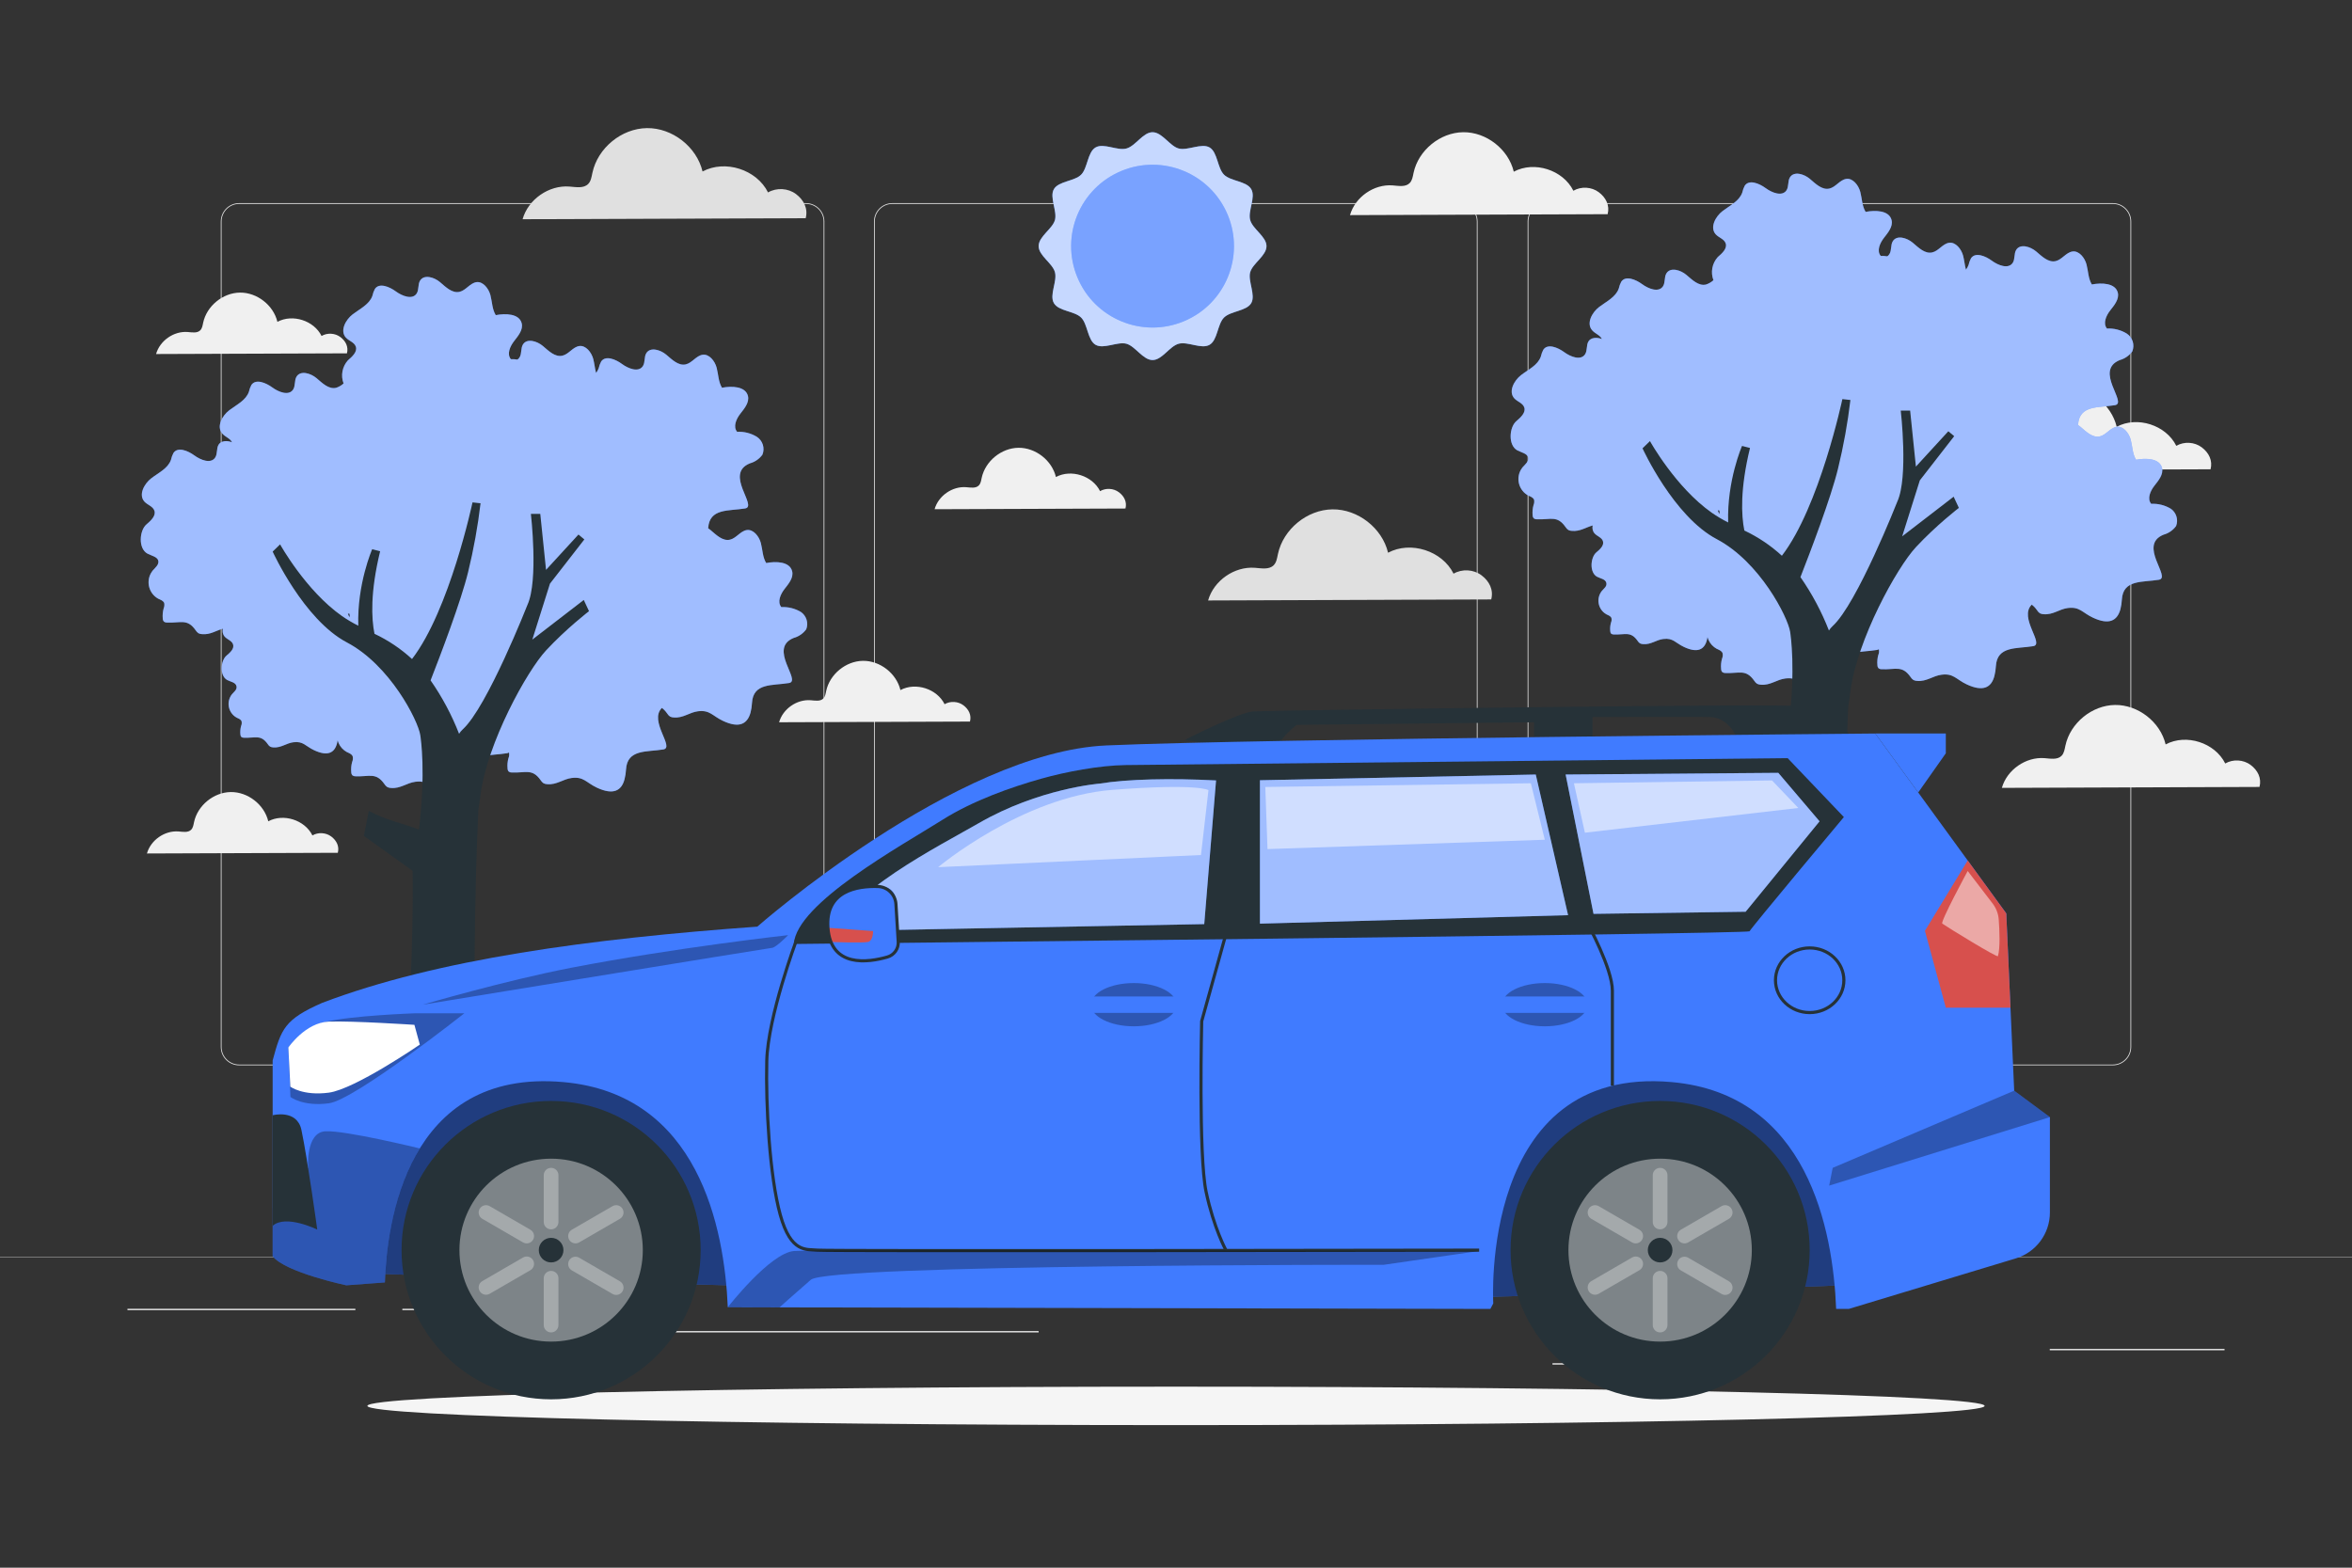 <?xml version="1.0" encoding="utf-8"?>
<!-- Generator: Adobe Illustrator 27.5.0, SVG Export Plug-In . SVG Version: 6.00 Build 0)  -->
<svg version="1.1" xmlns="http://www.w3.org/2000/svg" xmlns:xlink="http://www.w3.org/1999/xlink" x="0px" y="0px"
	 viewBox="0 0 750 500" style="enable-background:new 0 0 750 500;" xml:space="preserve">
<rect x="0" y="0" width="750" height="500" fill="#333333" stroke="none"/>
<g id="Background_complete">
	<g>
		<g>
			<g>
				<g>
					<g>
						<g>
							<path style="fill:#E0E0E0;" d="M673.734,339.783H492.988c-3.232,0-5.862-2.63-5.862-5.862V70.647
								c0-3.232,2.63-5.862,5.862-5.862h180.746c3.232,0,5.862,2.629,5.862,5.862v263.273
								C679.596,337.153,676.966,339.783,673.734,339.783z M492.988,65.035c-3.095,0-5.612,2.518-5.612,5.612v263.273
								c0,3.095,2.518,5.612,5.612,5.612h180.746c3.095,0,5.612-2.518,5.612-5.612V70.647c0-3.094-2.518-5.612-5.612-5.612H492.988z
								"/>
						</g>
					</g>
					<g>
						<g>
							<path style="fill:#E0E0E0;" d="M465.306,339.783H284.56c-3.232,0-5.862-2.63-5.862-5.862V70.647
								c0-3.232,2.629-5.862,5.862-5.862h180.747c3.232,0,5.862,2.629,5.862,5.862v263.273
								C471.168,337.153,468.538,339.783,465.306,339.783z M284.56,65.035c-3.094,0-5.612,2.518-5.612,5.612v263.273
								c0,3.095,2.518,5.612,5.612,5.612h180.747c3.095,0,5.612-2.518,5.612-5.612V70.647c0-3.094-2.518-5.612-5.612-5.612H284.56z"
								/>
						</g>
					</g>
				</g>
				<g>
					<g>
						<g>
							<path style="fill:#E0E0E0;" d="M257.012,339.783H76.266c-3.232,0-5.862-2.63-5.862-5.862V70.647
								c0-3.232,2.629-5.862,5.862-5.862h180.746c3.232,0,5.862,2.629,5.862,5.862v263.273
								C262.875,337.153,260.245,339.783,257.012,339.783z M76.266,65.035c-3.094,0-5.612,2.518-5.612,5.612v263.273
								c0,3.095,2.518,5.612,5.612,5.612h180.746c3.095,0,5.612-2.518,5.612-5.612V70.647c0-3.094-2.518-5.612-5.612-5.612H76.266z"
								/>
						</g>
					</g>
				</g>
			</g>
			<g>
				<g>
					<rect y="400.852" style="fill:#E0E0E0;" width="750" height="0.12"/>
				</g>
			</g>
		</g>
		<g>
			<rect x="653.626" y="430.228" style="fill:#EBEBEB;" width="55.729" height="0.421"/>
			<rect x="495.044" y="434.794" style="fill:#EBEBEB;" width="14.627" height="0.421"/>
			<rect x="40.645" y="417.431" style="fill:#EBEBEB;" width="72.674" height="0.421"/>
			<rect x="128.299" y="417.431" style="fill:#EBEBEB;" width="10.656" height="0.421"/>
			<rect x="173.586" y="424.535" style="fill:#EBEBEB;" width="157.613" height="0.421"/>
		</g>
	</g>
	<g>
		<g>
			<path style="fill:#E0E0E0;" d="M472.426,183.492c-2.519-1.903-6.195-2.119-8.92-0.523c-3.617-7.308-13.695-10.534-20.883-6.683
				c-1.875-7.875-9.634-13.928-17.729-13.831c-8.095,0.097-15.706,6.336-17.391,14.254c-0.268,1.258-0.445,2.637-1.345,3.556
				c-1.462,1.493-3.903,0.992-5.987,0.83c-6.556-0.511-13.152,4.091-14.935,10.42l90.28-0.329
				C476.307,188.129,474.946,185.396,472.426,183.492z"/>
		</g>
	</g>
	<g>
		<g>
			<path style="fill:#E0E0E0;" d="M253.83,61.897c-2.519-1.903-6.195-2.119-8.92-0.523c-3.617-7.308-13.695-10.534-20.883-6.683
				c-1.875-7.875-9.634-13.928-17.729-13.831c-8.095,0.097-15.706,6.336-17.391,14.254c-0.268,1.258-0.445,2.637-1.345,3.556
				c-1.462,1.493-3.903,0.992-5.987,0.83c-6.556-0.511-13.152,4.091-14.935,10.42l90.28-0.329
				C257.71,66.534,256.349,63.8,253.83,61.897z"/>
		</g>
	</g>
	<g>
		<g>
			<path style="fill:#F0F0F0;" d="M356.803,157.001c-1.699-1.283-4.177-1.429-6.014-0.353c-2.438-4.927-9.233-7.102-14.079-4.506
				c-1.264-5.309-6.495-9.39-11.953-9.325c-5.458,0.066-10.589,4.271-11.725,9.61c-0.181,0.848-0.3,1.778-0.907,2.398
				c-0.986,1.007-2.631,0.669-4.036,0.559c-4.42-0.345-8.867,2.758-10.069,7.025l60.864-0.222
				C359.419,160.127,358.501,158.284,356.803,157.001z"/>
		</g>
	</g>
	<g>
		<g>
			<path style="fill:#F0F0F0;" d="M108.552,107.505c-1.699-1.283-4.177-1.429-6.014-0.353c-2.438-4.927-9.233-7.102-14.079-4.506
				c-1.264-5.309-6.495-9.39-11.952-9.325c-5.457,0.066-10.589,4.271-11.725,9.61c-0.181,0.848-0.3,1.778-0.907,2.398
				c-0.986,1.007-2.631,0.669-4.036,0.559c-4.42-0.345-8.867,2.758-10.069,7.025l60.865-0.221
				C111.168,110.631,110.251,108.788,108.552,107.505z"/>
		</g>
	</g>
	<g>
		<g>
			<path style="fill:#F0F0F0;" d="M105.639,266.802c-1.699-1.283-4.177-1.429-6.014-0.353c-2.438-4.927-9.233-7.102-14.079-4.506
				c-1.264-5.309-6.495-9.39-11.952-9.325c-5.457,0.066-10.589,4.271-11.725,9.61c-0.181,0.848-0.3,1.778-0.907,2.398
				c-0.986,1.007-2.631,0.669-4.036,0.559c-4.42-0.345-8.867,2.758-10.069,7.025l60.864-0.221
				C108.255,269.928,107.337,268.086,105.639,266.802z"/>
		</g>
	</g>
	<g>
		<g>
			<path style="fill:#F0F0F0;" d="M307.221,224.951c-1.699-1.283-4.177-1.429-6.014-0.353c-2.438-4.927-9.233-7.102-14.079-4.506
				c-1.264-5.309-6.495-9.39-11.953-9.325c-5.457,0.066-10.589,4.271-11.725,9.61c-0.181,0.848-0.3,1.778-0.907,2.398
				c-0.986,1.007-2.632,0.669-4.036,0.559c-4.42-0.345-8.867,2.758-10.069,7.025l60.864-0.222
				C309.837,228.077,308.92,226.235,307.221,224.951z"/>
		</g>
	</g>
	<g>
		<g>
			<path style="fill:#F0F0F0;" d="M509.83,61.311c-2.293-1.732-5.638-1.928-8.117-0.476c-3.291-6.65-12.462-9.585-19.003-6.081
				c-1.706-7.166-8.767-12.674-16.133-12.586c-7.366,0.089-14.293,5.765-15.826,12.971c-0.244,1.145-0.405,2.4-1.224,3.236
				c-1.33,1.359-3.552,0.903-5.448,0.755c-5.966-0.465-11.968,3.723-13.591,9.482l82.153-0.299
				C513.36,65.531,512.122,63.043,509.83,61.311z"/>
		</g>
	</g>
	<g>
		<g>
			<path style="fill:#F0F0F0;" d="M702.089,142.674c-2.293-1.732-5.638-1.928-8.117-0.476c-3.291-6.65-12.462-9.586-19.003-6.081
				c-1.706-7.166-8.767-12.675-16.133-12.586c-7.366,0.089-14.293,5.765-15.826,12.971c-0.244,1.145-0.405,2.4-1.224,3.236
				c-1.33,1.359-3.552,0.903-5.448,0.755c-5.966-0.465-11.968,3.723-13.591,9.482l82.153-0.299
				C705.62,146.894,704.381,144.406,702.089,142.674z"/>
		</g>
	</g>
	<g>
		<g>
			<path style="fill:#F0F0F0;" d="M717.694,243.984c-2.293-1.732-5.638-1.928-8.117-0.476c-3.291-6.65-12.462-9.585-19.003-6.081
				c-1.706-7.166-8.767-12.674-16.133-12.586c-7.366,0.089-14.292,5.765-15.826,12.971c-0.244,1.145-0.405,2.4-1.224,3.236
				c-1.33,1.359-3.552,0.903-5.448,0.755c-5.966-0.465-11.968,3.723-13.591,9.482l82.153-0.299
				C721.225,248.204,719.986,245.717,717.694,243.984z"/>
		</g>
	</g>
</g>
<g id="Background_simple" style="display:none;">
	<g style="display:inline;">
		<path style="fill:#407BFF;" d="M432.317,399.311c17.447-3.543,34.271-11.086,49.192-22.919
			c17.586-13.946,35.555-35.671,30.248-64.088c-9.798-52.461-56.802-53.417-47.417-88.691c10.63-39.956,3.501-86.824-44.2-99.857
			c-90.601-24.755-200.124,120.09-169.363,199.682C269.927,372.989,339.678,418.124,432.317,399.311z"/>
		<path style="opacity:0.9;fill:#FFFFFF;" d="M432.317,399.311c17.447-3.543,34.271-11.086,49.192-22.919
			c17.586-13.946,35.555-35.671,30.248-64.088c-9.798-52.461-56.802-53.417-47.417-88.691c10.63-39.956,3.501-86.824-44.2-99.857
			c-90.601-24.755-200.124,120.09-169.363,199.682C269.927,372.989,339.678,418.124,432.317,399.311z"/>
	</g>
</g>
<g id="Shadow">
	<g>
		<g>
			<path style="fill:#F5F5F5;" d="M632.855,448.394c0,3.387-115.445,6.132-257.855,6.132s-257.855-2.745-257.855-6.132
				c0-3.387,115.445-6.132,257.855-6.132S632.855,445.007,632.855,448.394z"/>
		</g>
	</g>
</g>
<g id="Trees">
	<g id="freepik--tree-1--inject-2_00000126292921710606847490000012011860747401263024_">
		<path style="fill:#407BFF;" d="M255.42,195.199c-1.889-1.14-4.077-1.689-6.281-1.574c-1.353-1.643-0.262-4.114,1.049-5.784
			c1.311-1.67,2.913-3.575,2.416-5.646c-0.773-3.106-5.135-3.23-8.283-2.623c-1.16-1.877-1.132-4.21-1.698-6.378
			c-0.566-2.167-2.416-4.445-4.473-4.141c-2.057,0.304-3.327,2.581-5.356,3.065c-2.361,0.552-4.404-1.532-6.254-3.092
			c-0.227-0.195-0.467-0.375-0.718-0.538c0.387-6.474,6.543-5.439,11.789-6.322c4.1-0.676-6.764-11.044,1.519-14.385
			c1.605-0.441,3.012-1.414,3.99-2.761c0.858-2.096,0.098-4.506-1.809-5.729c-1.885-1.138-4.068-1.686-6.267-1.574
			c-1.353-1.643-0.262-4.114,1.049-5.784c1.311-1.67,2.899-3.575,2.416-5.646c-0.787-3.106-5.135-3.23-8.283-2.623
			c-1.16-1.877-1.132-4.21-1.698-6.378c-0.566-2.167-2.402-4.445-4.473-4.141c-2.071,0.304-3.327,2.581-5.356,3.065
			c-2.361,0.552-4.404-1.532-6.253-3.092c-1.85-1.56-5.08-2.54-6.35-0.483c-0.759,1.215-0.304,2.927-1.104,4.141
			c-1.367,2.071-4.638,0.801-6.654-0.69c-2.016-1.491-5.273-2.844-6.654-0.773c-0.36,0.678-0.624,1.403-0.787,2.153
			c-0.196,0.534-0.471,1.037-0.814,1.491c-0.4-1.436-0.525-2.996-0.897-4.445c-0.566-2.153-2.402-4.445-4.473-4.141
			c-2.071,0.304-3.327,2.595-5.356,3.065c-2.361,0.566-4.404-1.532-6.253-3.092c-1.85-1.56-5.08-2.54-6.35-0.469
			c-0.759,1.215-0.304,2.927-1.104,4.141c-0.166,0.274-0.393,0.505-0.663,0.676c-0.704-0.138-1.394-0.138-2.084-0.138
			c-1.353-1.629-0.262-4.086,1.049-5.77c1.312-1.684,2.913-3.589,2.416-5.646c-0.773-3.12-5.135-3.23-8.283-2.623
			c-1.16-1.891-1.132-4.224-1.698-6.378c-0.566-2.154-2.402-4.459-4.473-4.141c-2.071,0.318-3.327,2.595-5.356,3.078
			c-2.361,0.552-4.404-1.518-6.254-3.092c-1.85-1.574-5.08-2.54-6.35-0.483c-0.759,1.201-0.304,2.927-1.104,4.141
			c-1.367,2.057-4.611,0.787-6.64-0.704c-2.029-1.491-5.287-2.844-6.668-0.773c-0.362,0.682-0.627,1.412-0.787,2.167
			c-0.953,2.761-3.948,4.141-6.267,5.908s-4.155,5.287-2.195,7.441c0.966,1.077,2.678,1.477,3.161,2.858
			c0.594,1.629-1.132,3.216-2.512,4.39c-1.809,2.008-2.342,4.86-1.38,7.385c-0.688,0.626-1.502,1.097-2.388,1.38
			c-2.361,0.552-4.404-1.532-6.254-3.092c-1.85-1.56-5.08-2.54-6.35-0.483c-0.759,1.201-0.304,2.927-1.104,4.141
			c-1.367,2.071-4.611,0.801-6.64-0.69c-2.029-1.491-5.287-2.844-6.668-0.773c-0.36,0.678-0.624,1.403-0.787,2.153
			c-0.953,2.761-3.948,4.141-6.267,5.908c-2.319,1.767-4.155,5.287-2.195,7.454c0.925,1.077,2.526,1.518,3.078,2.761
			c-1.629-0.649-3.506-0.483-4.266,0.732c-0.759,1.215-0.304,2.927-1.104,4.141c-1.367,2.071-4.611,0.801-6.64-0.69
			c-2.029-1.491-5.287-2.844-6.667-0.773c-0.362,0.682-0.627,1.412-0.787,2.167c-0.953,2.761-3.948,4.114-6.267,5.895
			c-2.319,1.781-4.155,5.301-2.195,7.454c0.966,1.063,2.678,1.477,3.161,2.858c0.608,1.629-1.118,3.216-2.499,4.39
			c-2.292,1.933-2.706,7.744,0.318,9.346c1.27,0.663,3.161,1.008,3.438,2.264c0.276,1.256-0.994,2.223-1.836,3.189
			c-0.195,0.25-0.37,0.516-0.523,0.794c-1.596,2.899-0.54,6.542,2.359,8.138c0.731,0.331,1.615,0.621,1.891,1.38
			c0.104,0.567,0.042,1.152-0.179,1.684c-0.29,1.055-0.388,2.154-0.29,3.244c0,0.375,0.143,0.736,0.4,1.008
			c0.277,0.198,0.613,0.296,0.952,0.276c4.362,0.193,6.461-1.353,9.125,2.443c0.233,0.382,0.543,0.712,0.911,0.966
			c0.373,0.186,0.784,0.285,1.201,0.29c2.572,0.213,4.363-1.125,6.564-1.737c-0.184,0.918-0.04,1.825,0.622,2.557
			c0.804,0.891,2.22,1.256,2.63,2.381c0.497,1.461-0.95,2.688-2.089,3.652c-1.899,1.622-2.25,6.471,0.263,7.786
			c1.066,0.555,2.615,0.73,2.922,1.899c0.307,1.169-0.818,1.855-1.461,2.659c-1.691,2.18-1.294,5.319,0.886,7.01
			c0.204,0.158,0.421,0.301,0.647,0.426c0.599,0.292,1.344,0.526,1.563,1.169c0.108,0.49,0.057,1.002-0.146,1.461
			c-0.244,0.874-0.323,1.785-0.234,2.688c-0.006,0.313,0.109,0.617,0.321,0.847c0.234,0.166,0.517,0.249,0.804,0.234
			c3.623,0.161,5.376-1.125,7.596,2.031c0.194,0.318,0.453,0.592,0.76,0.803c0.313,0.156,0.658,0.241,1.008,0.248
			c2.498,0.205,4.12-1.344,6.413-1.636c3.155-0.409,3.827,1.227,6.617,2.542c4.382,2.06,6.53,0.789,7.304-2.206
			c0.079-0.31,0.135-0.625,0.192-0.939c0.332,1.224,1.043,2.356,2.123,3.194c0.247,0.192,0.509,0.364,0.783,0.516
			c0.725,0.354,1.627,0.636,1.892,1.414c0.131,0.593,0.069,1.212-0.177,1.768c-0.296,1.057-0.391,2.161-0.283,3.253
			c-0.008,0.379,0.131,0.747,0.389,1.025c0.283,0.201,0.626,0.301,0.972,0.283c4.385,0.194,6.506-1.361,9.194,2.458
			c0.235,0.385,0.548,0.716,0.919,0.972c0.379,0.189,0.796,0.291,1.22,0.301c3.023,0.248,4.986-1.627,7.761-1.98
			c3.819-0.495,4.632,1.485,8.009,3.076c5.304,2.493,7.903,0.955,8.84-2.67c0.263-1.025,0.423-2.073,0.477-3.129
			c0.389-6.524,6.612-5.498,11.898-6.382c0.253-0.042,0.449-0.122,0.597-0.234c0.007,0.019,0.019,0.034,0.025,0.053
			c0.131,0.593,0.069,1.213-0.177,1.768c-0.296,1.057-0.392,2.16-0.283,3.253c-0.008,0.379,0.132,0.747,0.389,1.025
			c0.283,0.201,0.626,0.301,0.972,0.283c4.385,0.194,6.506-1.361,9.193,2.457c0.235,0.385,0.548,0.716,0.919,0.972
			c0.38,0.189,0.796,0.291,1.22,0.3c3.023,0.247,4.986-1.626,7.762-1.98c3.819-0.495,4.632,1.485,8.009,3.076
			c5.304,2.493,7.903,0.955,8.84-2.67c0.263-1.025,0.423-2.073,0.477-3.129c0.389-6.524,6.612-5.498,11.899-6.382
			c3.71-0.618-4.697-9.066-0.471-13.241c0.56,0.393,1.117,0.958,1.702,1.791c0.233,0.382,0.543,0.712,0.911,0.966
			c0.373,0.186,0.784,0.285,1.201,0.29c2.995,0.249,4.928-1.615,7.689-1.974c3.824-0.483,4.611,1.477,7.965,3.051
			c5.26,2.485,7.813,0.953,8.807-2.637c0.261-1.017,0.419-2.057,0.469-3.106c0.386-6.474,6.557-5.439,11.803-6.322
			c4.1-0.676-6.778-11.044,1.505-14.384c1.605-0.441,3.012-1.414,3.989-2.761C257.868,198.702,257.174,196.434,255.42,195.199z
			 M111.452,195.737c0.107,0.396,0.09,0.782-0.011,1.156c-0.216-0.384-0.382-0.787-0.511-1.205
			C111.104,195.704,111.276,195.731,111.452,195.737z"/>
		<path style="opacity:0.5;fill:#FFFFFF;" d="M255.42,195.199c-1.889-1.14-4.077-1.689-6.281-1.574
			c-1.353-1.643-0.262-4.114,1.049-5.784c1.311-1.67,2.913-3.575,2.416-5.646c-0.773-3.106-5.135-3.23-8.283-2.623
			c-1.16-1.877-1.132-4.21-1.698-6.378c-0.566-2.167-2.416-4.445-4.473-4.141c-2.057,0.304-3.327,2.581-5.356,3.065
			c-2.361,0.552-4.404-1.532-6.254-3.092c-0.227-0.195-0.467-0.375-0.718-0.538c0.387-6.474,6.543-5.439,11.789-6.322
			c4.1-0.676-6.764-11.044,1.519-14.385c1.605-0.441,3.012-1.414,3.99-2.761c0.858-2.096,0.098-4.506-1.809-5.729
			c-1.885-1.138-4.068-1.686-6.267-1.574c-1.353-1.643-0.262-4.114,1.049-5.784c1.311-1.67,2.899-3.575,2.416-5.646
			c-0.787-3.106-5.135-3.23-8.283-2.623c-1.16-1.877-1.132-4.21-1.698-6.378c-0.566-2.167-2.402-4.445-4.473-4.141
			c-2.071,0.304-3.327,2.581-5.356,3.065c-2.361,0.552-4.404-1.532-6.253-3.092c-1.85-1.56-5.08-2.54-6.35-0.483
			c-0.759,1.215-0.304,2.927-1.104,4.141c-1.367,2.071-4.638,0.801-6.654-0.69c-2.016-1.491-5.273-2.844-6.654-0.773
			c-0.36,0.678-0.624,1.403-0.787,2.153c-0.196,0.534-0.471,1.037-0.814,1.491c-0.4-1.436-0.525-2.996-0.897-4.445
			c-0.566-2.153-2.402-4.445-4.473-4.141c-2.071,0.304-3.327,2.595-5.356,3.065c-2.361,0.566-4.404-1.532-6.253-3.092
			c-1.85-1.56-5.08-2.54-6.35-0.469c-0.759,1.215-0.304,2.927-1.104,4.141c-0.166,0.274-0.393,0.505-0.663,0.676
			c-0.704-0.138-1.394-0.138-2.084-0.138c-1.353-1.629-0.262-4.086,1.049-5.77c1.312-1.684,2.913-3.589,2.416-5.646
			c-0.773-3.12-5.135-3.23-8.283-2.623c-1.16-1.891-1.132-4.224-1.698-6.378c-0.566-2.154-2.402-4.459-4.473-4.141
			c-2.071,0.318-3.327,2.595-5.356,3.078c-2.361,0.552-4.404-1.518-6.254-3.092c-1.85-1.574-5.08-2.54-6.35-0.483
			c-0.759,1.201-0.304,2.927-1.104,4.141c-1.367,2.057-4.611,0.787-6.64-0.704c-2.029-1.491-5.287-2.844-6.668-0.773
			c-0.362,0.682-0.627,1.412-0.787,2.167c-0.953,2.761-3.948,4.141-6.267,5.908s-4.155,5.287-2.195,7.441
			c0.966,1.077,2.678,1.477,3.161,2.858c0.594,1.629-1.132,3.216-2.512,4.39c-1.809,2.008-2.342,4.86-1.38,7.385
			c-0.688,0.626-1.502,1.097-2.388,1.38c-2.361,0.552-4.404-1.532-6.254-3.092c-1.85-1.56-5.08-2.54-6.35-0.483
			c-0.759,1.201-0.304,2.927-1.104,4.141c-1.367,2.071-4.611,0.801-6.64-0.69c-2.029-1.491-5.287-2.844-6.668-0.773
			c-0.36,0.678-0.624,1.403-0.787,2.153c-0.953,2.761-3.948,4.141-6.267,5.908c-2.319,1.767-4.155,5.287-2.195,7.454
			c0.925,1.077,2.526,1.518,3.078,2.761c-1.629-0.649-3.506-0.483-4.266,0.732c-0.759,1.215-0.304,2.927-1.104,4.141
			c-1.367,2.071-4.611,0.801-6.64-0.69c-2.029-1.491-5.287-2.844-6.667-0.773c-0.362,0.682-0.627,1.412-0.787,2.167
			c-0.953,2.761-3.948,4.114-6.267,5.895c-2.319,1.781-4.155,5.301-2.195,7.454c0.966,1.063,2.678,1.477,3.161,2.858
			c0.608,1.629-1.118,3.216-2.499,4.39c-2.292,1.933-2.706,7.744,0.318,9.346c1.27,0.663,3.161,1.008,3.438,2.264
			c0.276,1.256-0.994,2.223-1.836,3.189c-0.195,0.25-0.37,0.516-0.523,0.794c-1.596,2.899-0.54,6.542,2.359,8.138
			c0.731,0.331,1.615,0.621,1.891,1.38c0.104,0.567,0.042,1.152-0.179,1.684c-0.29,1.055-0.388,2.154-0.29,3.244
			c0,0.375,0.143,0.736,0.4,1.008c0.277,0.198,0.613,0.296,0.952,0.276c4.362,0.193,6.461-1.353,9.125,2.443
			c0.233,0.382,0.543,0.712,0.911,0.966c0.373,0.186,0.784,0.285,1.201,0.29c2.572,0.213,4.363-1.125,6.564-1.737
			c-0.184,0.918-0.04,1.825,0.622,2.557c0.804,0.891,2.22,1.256,2.63,2.381c0.497,1.461-0.95,2.688-2.089,3.652
			c-1.899,1.622-2.25,6.471,0.263,7.786c1.066,0.555,2.615,0.73,2.922,1.899c0.307,1.169-0.818,1.855-1.461,2.659
			c-1.691,2.18-1.294,5.319,0.886,7.01c0.204,0.158,0.421,0.301,0.647,0.426c0.599,0.292,1.344,0.526,1.563,1.169
			c0.108,0.49,0.057,1.002-0.146,1.461c-0.244,0.874-0.323,1.785-0.234,2.688c-0.006,0.313,0.109,0.617,0.321,0.847
			c0.234,0.166,0.517,0.249,0.804,0.234c3.623,0.161,5.376-1.125,7.596,2.031c0.194,0.318,0.453,0.592,0.76,0.803
			c0.313,0.156,0.658,0.241,1.008,0.248c2.498,0.205,4.12-1.344,6.413-1.636c3.155-0.409,3.827,1.227,6.617,2.542
			c4.382,2.06,6.53,0.789,7.304-2.206c0.079-0.31,0.135-0.625,0.192-0.939c0.332,1.224,1.043,2.356,2.123,3.194
			c0.247,0.192,0.509,0.364,0.783,0.516c0.725,0.354,1.627,0.636,1.892,1.414c0.131,0.593,0.069,1.212-0.177,1.768
			c-0.296,1.057-0.391,2.161-0.283,3.253c-0.008,0.379,0.131,0.747,0.389,1.025c0.283,0.201,0.626,0.301,0.972,0.283
			c4.385,0.194,6.506-1.361,9.194,2.458c0.235,0.385,0.548,0.716,0.919,0.972c0.379,0.189,0.796,0.291,1.22,0.301
			c3.023,0.248,4.986-1.627,7.761-1.98c3.819-0.495,4.632,1.485,8.009,3.076c5.304,2.493,7.903,0.955,8.84-2.67
			c0.263-1.025,0.423-2.073,0.477-3.129c0.389-6.524,6.612-5.498,11.898-6.382c0.253-0.042,0.449-0.122,0.597-0.234
			c0.007,0.019,0.019,0.034,0.025,0.053c0.131,0.593,0.069,1.213-0.177,1.768c-0.296,1.057-0.392,2.16-0.283,3.253
			c-0.008,0.379,0.132,0.747,0.389,1.025c0.283,0.201,0.626,0.301,0.972,0.283c4.385,0.194,6.506-1.361,9.193,2.457
			c0.235,0.385,0.548,0.716,0.919,0.972c0.38,0.189,0.796,0.291,1.22,0.3c3.023,0.247,4.986-1.626,7.762-1.98
			c3.819-0.495,4.632,1.485,8.009,3.076c5.304,2.493,7.903,0.955,8.84-2.67c0.263-1.025,0.423-2.073,0.477-3.129
			c0.389-6.524,6.612-5.498,11.899-6.382c3.71-0.618-4.697-9.066-0.471-13.241c0.56,0.393,1.117,0.958,1.702,1.791
			c0.233,0.382,0.543,0.712,0.911,0.966c0.373,0.186,0.784,0.285,1.201,0.29c2.995,0.249,4.928-1.615,7.689-1.974
			c3.824-0.483,4.611,1.477,7.965,3.051c5.26,2.485,7.813,0.953,8.807-2.637c0.261-1.017,0.419-2.057,0.469-3.106
			c0.386-6.474,6.557-5.439,11.803-6.322c4.1-0.676-6.778-11.044,1.505-14.384c1.605-0.441,3.012-1.414,3.989-2.761
			C257.868,198.702,257.174,196.434,255.42,195.199z M111.452,195.737c0.107,0.396,0.09,0.782-0.011,1.156
			c-0.216-0.384-0.382-0.787-0.511-1.205C111.104,195.704,111.276,195.731,111.452,195.737z"/>
		<path style="fill:#263238;" d="M186.155,191.354l-16.412,12.643l5.629-17.853l10.96-14.096l-1.873-1.562l-10.339,11.27
			l-1.838-17.853h-2.993c0,0,2.459,21.21-1.079,28.977c0,0-12.85,32.692-20.673,39.769c-0.443,0.41-0.829,0.878-1.149,1.39
			c-2.346-6.018-5.396-11.737-9.087-17.037c3.09-7.904,9.719-25.274,11.971-34.568c1.765-7.219,3.089-14.539,3.963-21.919
			l-2.563-0.282c0,0-7.271,34.333-19.288,49.957c-3.56-3.271-7.596-5.983-11.971-8.042c-0.977-4.825-1.39-13.223,1.804-26.331
			l-2.54-0.649c0,0-4.847,11.092-4.422,24.407c-1.808-0.908-3.551-1.941-5.216-3.09c-11.58-8.145-19.725-22.861-19.725-22.861
			l-2.37,2.307c0,0,9.884,21.704,23.658,28.953c13.774,7.249,22.701,24.918,23.413,29.548c0.195,1.321,1.787,11.811-0.419,30.19
			c-4.593-1.96-9.849-2.689-15.991-5.984l-1.584,7.968l15.553,11.129c0.735,44.804-6.428,113.155-6.301,123.241h27.364
			c-0.674-13.913-2.662-87.966-0.103-142.648c0.218-1.344,0.448-2.884,0.666-4.676c2.137-16.773,14.865-39.689,20.92-46.206
			c6.488-6.983,13.699-12.519,13.699-12.519L186.155,191.354z"/>
	</g>
	<g id="freepik--tree-1--inject-2_00000140010237624133589360000012685351957535368346_">
		<path style="fill:#407BFF;" d="M692.239,162.263c-1.889-1.14-4.077-1.689-6.281-1.574c-1.353-1.643-0.262-4.114,1.049-5.784
			c1.311-1.67,2.913-3.575,2.416-5.646c-0.773-3.106-5.135-3.23-8.283-2.623c-1.16-1.877-1.132-4.21-1.698-6.378
			c-0.566-2.167-2.416-4.445-4.473-4.141c-2.057,0.304-3.327,2.581-5.356,3.065c-2.361,0.552-4.404-1.532-6.254-3.092
			c-0.227-0.195-0.467-0.375-0.718-0.538c0.386-6.474,6.543-5.439,11.789-6.322c4.1-0.676-6.764-11.044,1.518-14.384
			c1.605-0.441,3.012-1.414,3.99-2.761c0.858-2.096,0.098-4.506-1.808-5.729c-1.885-1.138-4.068-1.686-6.267-1.574
			c-1.353-1.643-0.262-4.114,1.049-5.784c1.311-1.67,2.899-3.575,2.416-5.646c-0.787-3.106-5.135-3.23-8.283-2.623
			c-1.16-1.877-1.132-4.21-1.698-6.378c-0.566-2.167-2.402-4.445-4.473-4.141c-2.071,0.304-3.327,2.581-5.356,3.064
			c-2.361,0.552-4.404-1.532-6.253-3.092c-1.85-1.56-5.08-2.54-6.35-0.483c-0.759,1.215-0.304,2.927-1.105,4.141
			c-1.367,2.071-4.638,0.801-6.654-0.69c-2.016-1.491-5.273-2.844-6.654-0.773c-0.36,0.678-0.624,1.403-0.787,2.153
			c-0.196,0.534-0.471,1.037-0.814,1.491c-0.4-1.436-0.525-2.996-0.897-4.445c-0.566-2.153-2.402-4.445-4.473-4.141
			c-2.071,0.304-3.327,2.595-5.356,3.065c-2.361,0.566-4.404-1.532-6.253-3.092c-1.85-1.56-5.08-2.54-6.35-0.469
			c-0.759,1.215-0.304,2.927-1.104,4.141c-0.166,0.274-0.393,0.505-0.663,0.677c-0.704-0.138-1.394-0.138-2.084-0.138
			c-1.353-1.629-0.262-4.086,1.049-5.77c1.312-1.684,2.913-3.589,2.416-5.646c-0.773-3.12-5.135-3.23-8.283-2.623
			c-1.16-1.891-1.132-4.224-1.698-6.378c-0.566-2.153-2.402-4.459-4.473-4.141c-2.071,0.318-3.327,2.595-5.356,3.078
			c-2.361,0.552-4.404-1.518-6.254-3.092c-1.85-1.574-5.08-2.54-6.35-0.483c-0.759,1.201-0.304,2.927-1.104,4.141
			c-1.367,2.057-4.611,0.787-6.64-0.704c-2.029-1.491-5.287-2.844-6.668-0.773c-0.362,0.682-0.627,1.412-0.787,2.167
			c-0.953,2.761-3.948,4.141-6.267,5.908c-2.319,1.767-4.155,5.287-2.195,7.441c0.966,1.077,2.678,1.477,3.161,2.857
			c0.594,1.629-1.132,3.216-2.513,4.39c-1.809,2.008-2.342,4.86-1.38,7.385c-0.688,0.626-1.502,1.097-2.388,1.38
			c-2.361,0.552-4.404-1.532-6.253-3.092c-1.85-1.56-5.08-2.54-6.35-0.483c-0.759,1.201-0.304,2.927-1.104,4.141
			c-1.367,2.071-4.611,0.801-6.64-0.69c-2.029-1.491-5.287-2.844-6.668-0.773c-0.36,0.678-0.624,1.403-0.787,2.154
			c-0.952,2.761-3.948,4.141-6.267,5.908c-2.319,1.767-4.155,5.287-2.195,7.454c0.925,1.077,2.526,1.519,3.078,2.761
			c-1.629-0.649-3.506-0.483-4.266,0.732s-0.304,2.927-1.104,4.141c-1.367,2.071-4.611,0.801-6.64-0.69
			c-2.029-1.491-5.287-2.844-6.668-0.773c-0.362,0.682-0.627,1.412-0.787,2.167c-0.953,2.761-3.948,4.114-6.267,5.895
			c-2.319,1.781-4.155,5.301-2.195,7.454c0.966,1.063,2.678,1.477,3.161,2.858c0.608,1.629-1.118,3.216-2.499,4.39
			c-2.292,1.933-2.706,7.744,0.318,9.346c1.27,0.663,3.161,1.008,3.437,2.264c0.276,1.256-0.994,2.223-1.836,3.189
			c-0.195,0.25-0.37,0.516-0.523,0.794c-1.596,2.899-0.54,6.542,2.359,8.138c0.732,0.331,1.615,0.621,1.891,1.38
			c0.104,0.567,0.042,1.152-0.18,1.684c-0.29,1.055-0.388,2.154-0.29,3.244c0,0.375,0.143,0.736,0.4,1.008
			c0.277,0.198,0.613,0.296,0.953,0.276c4.362,0.193,6.461-1.353,9.125,2.443c0.233,0.382,0.543,0.712,0.911,0.966
			c0.373,0.186,0.784,0.285,1.201,0.29c2.572,0.213,4.363-1.125,6.564-1.737c-0.183,0.918-0.04,1.825,0.622,2.557
			c0.804,0.891,2.221,1.256,2.63,2.381c0.497,1.461-0.95,2.688-2.089,3.652c-1.899,1.621-2.25,6.471,0.263,7.786
			c1.066,0.555,2.615,0.73,2.922,1.899c0.307,1.169-0.818,1.855-1.461,2.659c-1.691,2.18-1.294,5.319,0.886,7.01
			c0.204,0.159,0.421,0.301,0.647,0.426c0.599,0.292,1.344,0.526,1.563,1.169c0.108,0.49,0.057,1.002-0.146,1.461
			c-0.244,0.874-0.323,1.785-0.234,2.688c-0.006,0.313,0.109,0.617,0.321,0.847c0.234,0.166,0.517,0.249,0.803,0.234
			c3.623,0.161,5.376-1.125,7.596,2.031c0.194,0.318,0.453,0.592,0.76,0.803c0.313,0.156,0.658,0.241,1.008,0.248
			c2.498,0.205,4.12-1.344,6.413-1.636c3.155-0.409,3.827,1.227,6.617,2.542c4.383,2.06,6.53,0.789,7.304-2.206
			c0.079-0.31,0.135-0.624,0.192-0.939c0.332,1.224,1.044,2.356,2.123,3.193c0.247,0.192,0.509,0.364,0.784,0.516
			c0.725,0.354,1.627,0.636,1.892,1.414c0.131,0.593,0.069,1.212-0.177,1.768c-0.295,1.057-0.391,2.161-0.283,3.253
			c-0.008,0.379,0.131,0.747,0.389,1.025c0.283,0.201,0.626,0.301,0.972,0.283c4.385,0.194,6.506-1.361,9.194,2.458
			c0.235,0.385,0.548,0.716,0.919,0.972c0.38,0.189,0.796,0.291,1.22,0.301c3.023,0.248,4.986-1.627,7.762-1.98
			c3.819-0.495,4.632,1.485,8.009,3.076c5.304,2.493,7.903,0.955,8.84-2.67c0.263-1.025,0.422-2.073,0.477-3.129
			c0.389-6.524,6.612-5.498,11.898-6.382c0.253-0.042,0.449-0.122,0.597-0.234c0.007,0.018,0.019,0.034,0.025,0.053
			c0.131,0.593,0.069,1.213-0.177,1.768c-0.296,1.057-0.392,2.16-0.283,3.253c-0.008,0.379,0.132,0.747,0.389,1.025
			c0.283,0.201,0.626,0.301,0.972,0.283c4.385,0.194,6.506-1.361,9.193,2.457c0.235,0.385,0.548,0.716,0.919,0.972
			c0.38,0.189,0.796,0.291,1.22,0.3c3.023,0.247,4.986-1.626,7.761-1.98c3.819-0.495,4.632,1.485,8.009,3.076
			c5.304,2.493,7.903,0.955,8.84-2.67c0.263-1.025,0.423-2.073,0.477-3.129c0.389-6.524,6.612-5.498,11.899-6.382
			c3.71-0.618-4.697-9.066-0.471-13.24c0.56,0.393,1.117,0.958,1.702,1.791c0.233,0.382,0.543,0.712,0.911,0.966
			c0.373,0.186,0.784,0.285,1.201,0.29c2.995,0.249,4.928-1.615,7.689-1.974c3.824-0.483,4.611,1.477,7.965,3.051
			c5.26,2.485,7.813,0.953,8.807-2.637c0.261-1.017,0.419-2.057,0.469-3.106c0.386-6.474,6.557-5.439,11.803-6.322
			c4.1-0.677-6.778-11.044,1.505-14.384c1.605-0.441,3.012-1.414,3.989-2.761C694.686,165.766,693.993,163.498,692.239,162.263z
			 M548.271,162.801c0.107,0.396,0.09,0.782-0.012,1.156c-0.216-0.384-0.383-0.787-0.511-1.205
			C547.922,162.768,548.095,162.795,548.271,162.801z"/>
		<path style="opacity:0.5;fill:#FFFFFF;" d="M692.239,162.263c-1.889-1.14-4.077-1.689-6.281-1.574
			c-1.353-1.643-0.262-4.114,1.049-5.784c1.311-1.67,2.913-3.575,2.416-5.646c-0.773-3.106-5.135-3.23-8.283-2.623
			c-1.16-1.877-1.132-4.21-1.698-6.378c-0.566-2.167-2.416-4.445-4.473-4.141c-2.057,0.304-3.327,2.581-5.356,3.065
			c-2.361,0.552-4.404-1.532-6.254-3.092c-0.227-0.195-0.467-0.375-0.718-0.538c0.386-6.474,6.543-5.439,11.789-6.322
			c4.1-0.676-6.764-11.044,1.518-14.384c1.605-0.441,3.012-1.414,3.99-2.761c0.858-2.096,0.098-4.506-1.808-5.729
			c-1.885-1.138-4.068-1.686-6.267-1.574c-1.353-1.643-0.262-4.114,1.049-5.784c1.311-1.67,2.899-3.575,2.416-5.646
			c-0.787-3.106-5.135-3.23-8.283-2.623c-1.16-1.877-1.132-4.21-1.698-6.378c-0.566-2.167-2.402-4.445-4.473-4.141
			c-2.071,0.304-3.327,2.581-5.356,3.064c-2.361,0.552-4.404-1.532-6.253-3.092c-1.85-1.56-5.08-2.54-6.35-0.483
			c-0.759,1.215-0.304,2.927-1.105,4.141c-1.367,2.071-4.638,0.801-6.654-0.69c-2.016-1.491-5.273-2.844-6.654-0.773
			c-0.36,0.678-0.624,1.403-0.787,2.153c-0.196,0.534-0.471,1.037-0.814,1.491c-0.4-1.436-0.525-2.996-0.897-4.445
			c-0.566-2.153-2.402-4.445-4.473-4.141c-2.071,0.304-3.327,2.595-5.356,3.065c-2.361,0.566-4.404-1.532-6.253-3.092
			c-1.85-1.56-5.08-2.54-6.35-0.469c-0.759,1.215-0.304,2.927-1.104,4.141c-0.166,0.274-0.393,0.505-0.663,0.677
			c-0.704-0.138-1.394-0.138-2.084-0.138c-1.353-1.629-0.262-4.086,1.049-5.77c1.312-1.684,2.913-3.589,2.416-5.646
			c-0.773-3.12-5.135-3.23-8.283-2.623c-1.16-1.891-1.132-4.224-1.698-6.378c-0.566-2.153-2.402-4.459-4.473-4.141
			c-2.071,0.318-3.327,2.595-5.356,3.078c-2.361,0.552-4.404-1.518-6.254-3.092c-1.85-1.574-5.08-2.54-6.35-0.483
			c-0.759,1.201-0.304,2.927-1.104,4.141c-1.367,2.057-4.611,0.787-6.64-0.704c-2.029-1.491-5.287-2.844-6.668-0.773
			c-0.362,0.682-0.627,1.412-0.787,2.167c-0.953,2.761-3.948,4.141-6.267,5.908c-2.319,1.767-4.155,5.287-2.195,7.441
			c0.966,1.077,2.678,1.477,3.161,2.857c0.594,1.629-1.132,3.216-2.513,4.39c-1.809,2.008-2.342,4.86-1.38,7.385
			c-0.688,0.626-1.502,1.097-2.388,1.38c-2.361,0.552-4.404-1.532-6.253-3.092c-1.85-1.56-5.08-2.54-6.35-0.483
			c-0.759,1.201-0.304,2.927-1.104,4.141c-1.367,2.071-4.611,0.801-6.64-0.69c-2.029-1.491-5.287-2.844-6.668-0.773
			c-0.36,0.678-0.624,1.403-0.787,2.154c-0.952,2.761-3.948,4.141-6.267,5.908c-2.319,1.767-4.155,5.287-2.195,7.454
			c0.925,1.077,2.526,1.519,3.078,2.761c-1.629-0.649-3.506-0.483-4.266,0.732s-0.304,2.927-1.104,4.141
			c-1.367,2.071-4.611,0.801-6.64-0.69c-2.029-1.491-5.287-2.844-6.668-0.773c-0.362,0.682-0.627,1.412-0.787,2.167
			c-0.953,2.761-3.948,4.114-6.267,5.895c-2.319,1.781-4.155,5.301-2.195,7.454c0.966,1.063,2.678,1.477,3.161,2.858
			c0.608,1.629-1.118,3.216-2.499,4.39c-2.292,1.933-2.706,7.744,0.318,9.346c1.27,0.663,3.161,1.008,3.437,2.264
			c0.276,1.256-0.994,2.223-1.836,3.189c-0.195,0.25-0.37,0.516-0.523,0.794c-1.596,2.899-0.54,6.542,2.359,8.138
			c0.732,0.331,1.615,0.621,1.891,1.38c0.104,0.567,0.042,1.152-0.18,1.684c-0.29,1.055-0.388,2.154-0.29,3.244
			c0,0.375,0.143,0.736,0.4,1.008c0.277,0.198,0.613,0.296,0.953,0.276c4.362,0.193,6.461-1.353,9.125,2.443
			c0.233,0.382,0.543,0.712,0.911,0.966c0.373,0.186,0.784,0.285,1.201,0.29c2.572,0.213,4.363-1.125,6.564-1.737
			c-0.183,0.918-0.04,1.825,0.622,2.557c0.804,0.891,2.221,1.256,2.63,2.381c0.497,1.461-0.95,2.688-2.089,3.652
			c-1.899,1.621-2.25,6.471,0.263,7.786c1.066,0.555,2.615,0.73,2.922,1.899c0.307,1.169-0.818,1.855-1.461,2.659
			c-1.691,2.18-1.294,5.319,0.886,7.01c0.204,0.159,0.421,0.301,0.647,0.426c0.599,0.292,1.344,0.526,1.563,1.169
			c0.108,0.49,0.057,1.002-0.146,1.461c-0.244,0.874-0.323,1.785-0.234,2.688c-0.006,0.313,0.109,0.617,0.321,0.847
			c0.234,0.166,0.517,0.249,0.803,0.234c3.623,0.161,5.376-1.125,7.596,2.031c0.194,0.318,0.453,0.592,0.76,0.803
			c0.313,0.156,0.658,0.241,1.008,0.248c2.498,0.205,4.12-1.344,6.413-1.636c3.155-0.409,3.827,1.227,6.617,2.542
			c4.383,2.06,6.53,0.789,7.304-2.206c0.079-0.31,0.135-0.624,0.192-0.939c0.332,1.224,1.044,2.356,2.123,3.193
			c0.247,0.192,0.509,0.364,0.784,0.516c0.725,0.354,1.627,0.636,1.892,1.414c0.131,0.593,0.069,1.212-0.177,1.768
			c-0.295,1.057-0.391,2.161-0.283,3.253c-0.008,0.379,0.131,0.747,0.389,1.025c0.283,0.201,0.626,0.301,0.972,0.283
			c4.385,0.194,6.506-1.361,9.194,2.458c0.235,0.385,0.548,0.716,0.919,0.972c0.38,0.189,0.796,0.291,1.22,0.301
			c3.023,0.248,4.986-1.627,7.762-1.98c3.819-0.495,4.632,1.485,8.009,3.076c5.304,2.493,7.903,0.955,8.84-2.67
			c0.263-1.025,0.422-2.073,0.477-3.129c0.389-6.524,6.612-5.498,11.898-6.382c0.253-0.042,0.449-0.122,0.597-0.234
			c0.007,0.018,0.019,0.034,0.025,0.053c0.131,0.593,0.069,1.213-0.177,1.768c-0.296,1.057-0.392,2.16-0.283,3.253
			c-0.008,0.379,0.132,0.747,0.389,1.025c0.283,0.201,0.626,0.301,0.972,0.283c4.385,0.194,6.506-1.361,9.193,2.457
			c0.235,0.385,0.548,0.716,0.919,0.972c0.38,0.189,0.796,0.291,1.22,0.3c3.023,0.247,4.986-1.626,7.761-1.98
			c3.819-0.495,4.632,1.485,8.009,3.076c5.304,2.493,7.903,0.955,8.84-2.67c0.263-1.025,0.423-2.073,0.477-3.129
			c0.389-6.524,6.612-5.498,11.899-6.382c3.71-0.618-4.697-9.066-0.471-13.24c0.56,0.393,1.117,0.958,1.702,1.791
			c0.233,0.382,0.543,0.712,0.911,0.966c0.373,0.186,0.784,0.285,1.201,0.29c2.995,0.249,4.928-1.615,7.689-1.974
			c3.824-0.483,4.611,1.477,7.965,3.051c5.26,2.485,7.813,0.953,8.807-2.637c0.261-1.017,0.419-2.057,0.469-3.106
			c0.386-6.474,6.557-5.439,11.803-6.322c4.1-0.677-6.778-11.044,1.505-14.384c1.605-0.441,3.012-1.414,3.989-2.761
			C694.686,165.766,693.993,163.498,692.239,162.263z M548.271,162.801c0.107,0.396,0.09,0.782-0.012,1.156
			c-0.216-0.384-0.383-0.787-0.511-1.205C547.922,162.768,548.095,162.795,548.271,162.801z"/>
		<path style="fill:#263238;" d="M622.974,158.418l-16.412,12.643l5.629-17.853l10.96-14.096l-1.873-1.562l-10.339,11.27
			l-1.838-17.853h-2.993c0,0,2.459,21.21-1.079,28.977c0,0-12.85,32.692-20.673,39.769c-0.443,0.41-0.829,0.878-1.149,1.39
			c-2.346-6.018-5.396-11.737-9.087-17.037c3.09-7.904,9.719-25.274,11.971-34.568c1.765-7.219,3.089-14.539,3.963-21.92
			l-2.563-0.282c0,0-7.271,34.333-19.288,49.957c-3.56-3.271-7.596-5.983-11.971-8.042c-0.977-4.825-1.39-13.223,1.804-26.331
			l-2.54-0.649c0,0-4.847,11.092-4.422,24.407c-1.808-0.908-3.551-1.941-5.216-3.09c-11.58-8.145-19.725-22.861-19.725-22.861
			l-2.37,2.307c0,0,9.884,21.704,23.658,28.953c13.774,7.249,22.701,24.918,23.413,29.548c0.195,1.321,1.787,11.811-0.419,30.19
			c-4.593-1.959-9.849-2.689-15.991-5.984l-1.584,7.968l15.553,11.128c0.735,44.804-6.428,147.592-6.301,157.679h27.364
			c-0.674-13.913-2.662-122.404-0.103-177.086c0.218-1.344,0.448-2.884,0.666-4.676c2.137-16.773,14.866-39.689,20.92-46.206
			c6.488-6.983,13.699-12.519,13.699-12.519L622.974,158.418z"/>
	</g>
</g>
<g id="Sun">
	<g id="freepik--Sun--inject-5_00000067219928776979863730000018097890509928341422_">
		<g>
			<g>
				<path style="fill:#407BFF;" d="M403.858,78.506c0,3.074-4.445,5.515-5.204,8.346c-0.759,2.83,1.819,7.266,0.34,9.824
					c-1.478,2.558-6.575,2.51-8.686,4.611c-2.111,2.101-2.013,7.188-4.611,8.686c-2.597,1.498-6.896-1.118-9.824-0.34
					c-2.928,0.778-5.281,5.204-8.345,5.204c-3.064,0-5.515-4.445-8.345-5.204c-2.831-0.759-7.256,1.829-9.824,0.34
					c-2.568-1.488-2.5-6.575-4.611-8.686c-2.111-2.111-7.178-2.004-8.686-4.611c-1.508-2.607,1.118-6.925,0.34-9.843
					c-0.778-2.918-5.204-5.272-5.204-8.346s4.445-5.505,5.204-8.336c0.759-2.83-1.819-7.266-0.34-9.824
					c1.478-2.558,6.575-2.51,8.686-4.62c2.111-2.11,2.013-7.178,4.611-8.686c2.597-1.508,6.896,1.128,9.824,0.341
					c2.928-0.788,5.282-5.194,8.346-5.194c3.064,0,5.515,4.445,8.345,5.194c2.831,0.749,7.256-1.819,9.824-0.341
					c2.568,1.478,2.5,6.576,4.611,8.686c2.111,2.111,7.178,2.014,8.686,4.62c1.508,2.607-1.118,6.896-0.34,9.824
					C399.432,73.078,403.858,75.442,403.858,78.506z"/>
			</g>
			<g style="opacity:0.7;enable-background:new    ;">
				<path style="fill:#FFFFFF;" d="M403.858,78.506c0,3.074-4.445,5.515-5.204,8.346c-0.759,2.83,1.819,7.266,0.34,9.824
					c-1.478,2.558-6.575,2.51-8.686,4.611c-2.111,2.101-2.013,7.188-4.611,8.686c-2.597,1.498-6.896-1.118-9.824-0.34
					c-2.928,0.778-5.281,5.204-8.345,5.204c-3.064,0-5.515-4.445-8.345-5.204c-2.831-0.759-7.256,1.829-9.824,0.34
					c-2.568-1.488-2.5-6.575-4.611-8.686c-2.111-2.111-7.178-2.004-8.686-4.611c-1.508-2.607,1.118-6.925,0.34-9.843
					c-0.778-2.918-5.204-5.272-5.204-8.346s4.445-5.505,5.204-8.336c0.759-2.83-1.819-7.266-0.34-9.824
					c1.478-2.558,6.575-2.51,8.686-4.62c2.111-2.11,2.013-7.178,4.611-8.686c2.597-1.508,6.896,1.128,9.824,0.341
					c2.928-0.788,5.282-5.194,8.346-5.194c3.064,0,5.515,4.445,8.345,5.194c2.831,0.749,7.256-1.819,9.824-0.341
					c2.568,1.478,2.5,6.576,4.611,8.686c2.111,2.111,7.178,2.014,8.686,4.62c1.508,2.607-1.118,6.896-0.34,9.824
					C399.432,73.078,403.858,75.442,403.858,78.506z"/>
			</g>
		</g>
		<path style="fill:#407BFF;" d="M357.592,54.517c13.246-5.487,28.433,0.804,33.92,14.05c5.487,13.246-0.803,28.433-14.05,33.92
			c-13.246,5.487-28.433-0.804-33.92-14.05C338.055,75.19,344.345,60.004,357.592,54.517z"/>
		<path style="opacity:0.3;fill:#FFFFFF;enable-background:new    ;" d="M357.592,54.517c13.246-5.487,28.433,0.804,33.92,14.05
			c5.487,13.246-0.803,28.433-14.05,33.92c-13.246,5.487-28.433-0.804-33.92-14.05C338.055,75.19,344.345,60.004,357.592,54.517z"/>
	</g>
</g>
<g id="Car">
	<g>
		<path style="fill:#407BFF;" d="M469.986,413.784c0,0,116.209-3.595,116.677-3.846c7.351-3.947,3.272-23.474,3.272-23.474
			l-15.584-39.402l-24.994-24.112l-52.046,13.526l-22.888,7.531l-14.59,44.514L469.986,413.784z"/>
		<path style="opacity:0.5;" d="M469.986,413.784c0,0,116.209-3.595,116.677-3.846c7.351-3.947,3.272-23.474,3.272-23.474
			l-15.584-39.402l-24.994-24.112l-52.046,13.526l-22.888,7.531l-14.59,44.514L469.986,413.784z"/>
		<path style="fill:#263238;" d="M377.851,235.968c0,0,17.153-8.741,21.771-9.071c4.618-0.33,170.702-2.639,174.495-1.649
			c3.793,0.99,14.017,6.666,15.502,8.776l-9.405,6.233l-26.714-5.88c0,0-2.803-5.5-7.915-5.665c-5.113-0.165-37.769,0-37.769,0
			v6.167h-18.637v-4.518l-75.702,0.825c0,0-5.278,4.123-5.937,6.927C406.878,240.916,377.851,235.968,377.851,235.968z"/>
		<path style="fill:#407BFF;" d="M120.528,406.261c0,0,115.559,4.119,115.265,3.677c-0.294-0.442,7.351-29.258,7.351-29.258
			l-15.584-39.402l-24.994-24.112l-52.046,13.526l-22.888,7.531l-14.59,44.514L120.528,406.261z"/>
		<path style="opacity:0.5;" d="M120.528,406.261c0,0,115.559,4.119,115.265,3.677c-0.294-0.442,7.351-29.258,7.351-29.258
			l-15.584-39.402l-24.994-24.112l-52.046,13.526l-22.888,7.531l-14.59,44.514L120.528,406.261z"/>
		<path style="fill:#407BFF;" d="M642.28,347.858l-2.531-56.533l-41.767-57.376c0,0-197.02,1.688-245.115,3.797
			c-48.095,2.109-111.378,57.798-111.378,57.798c-53.22,3.841-102.077,10.358-138.787,24.324
			c-11.915,5.253-13.02,8.203-15.758,18.356v62.438c3.942,5.145,23.484,9.276,23.484,9.276l12.31-0.916
			c0.568-18.438,6.713-68.374,56.922-63.9c43.123,3.843,51.346,46.628,52.414,71.818l0,0l243.175,0.529
			c0.569-1.073,0.925-1.758,0.925-1.758s-4.564-76.066,56.897-70.589c43.428,3.87,51.459,47.232,52.434,72.347h4.039l53.256-16.117
			c6.455-1.953,10.87-7.902,10.87-14.647v-30.41L642.28,347.858z"/>
		<path style="fill:#263238;" d="M253.125,301.076c0,0,304.482-3.181,304.771-4.048c0.289-0.867,30.072-36.434,30.072-36.434
			l-17.928-18.795l-211.126,2.211c-8.303,0.118-18.978,2.115-26.97,4.37c-9.342,2.637-21.586,6.895-31.398,13.081
			C287.246,269.847,253.993,288.064,253.125,301.076z"/>
		<path style="fill:#407BFF;" d="M384.006,294.737l3.764-45.826c-14.249-0.749-28.343-0.438-37.074,1.007
			c0,0-19.371,1.484-38.718,12.698c-10.828,6.276-45.451,23.852-42.514,34.265L384.006,294.737z"/>
		<polygon style="fill:#407BFF;" points="401.767,294.587 401.767,248.849 489.721,247.029 500.026,291.886 		"/>
		<polygon style="fill:#407BFF;" points="508.133,291.464 499.246,247.029 567.057,246.489 580.214,261.953 556.642,290.791 		"/>
		<path style="opacity:0.5;fill:#FFFFFF;" d="M384.006,294.737l3.764-45.826c-14.249-0.749-28.343-0.438-37.074,1.007
			c0,0-19.371,1.484-38.718,12.698c-10.828,6.276-45.451,23.852-42.514,34.265L384.006,294.737z"/>
		<polygon style="opacity:0.5;fill:#FFFFFF;" points="401.767,294.587 401.767,248.849 489.721,247.029 500.026,291.886 		"/>
		<polygon style="opacity:0.5;fill:#FFFFFF;" points="508.133,291.464 499.246,247.029 567.057,246.489 580.214,261.953 
			556.642,290.791 		"/>
		<path style="fill:none;stroke:#407BFF;stroke-miterlimit:10;" d="M574.63,358.789c0,0,23.307-5.635,23.563-6.403
			s22.283-30.991,22.283-30.991"/>
		<polygon style="fill:#D7504D;" points="613.817,296.88 620.477,321.394 641.095,321.394 639.749,291.325 627.456,274.438 		"/>
		<path style="fill:none;stroke:#263238;stroke-miterlimit:10;" d="M506.275,294.587c0,0,7.874,14.344,7.874,21.366
			c0,7.022,0,30.33,0,30.33"/>
		<path style="fill:none;stroke:#263238;stroke-miterlimit:10;" d="M390.916,297.916l-7.724,27.792c0,0-1.053,42.817,1.404,54.403
			c2.458,11.586,6.32,18.608,6.32,18.608"/>
		<path style="fill:none;stroke:#263238;stroke-miterlimit:10;" d="M253.921,299.975c0,0-9.06,24.313-9.411,38.357
			c-0.351,14.044,0.891,36.865,4.308,49.153c3.416,12.288,8.332,10.884,11.843,11.235c3.511,0.351,211.006,0,211.006,0"/>
		<polygon style="fill:#407BFF;" points="597.982,233.949 620.477,233.949 620.477,240.256 611.675,252.759 		"/>
		<polygon style="opacity:0.3;" points="584.402,372.476 642.28,347.858 653.671,356.295 583.286,378.14 		"/>
		<path style="opacity:0.3;" d="M232.073,416.929c0,0,13.479-17.316,21.131-17.936c7.652-0.62,218.463,0,218.463,0l-30.436,4.403
			c0,0-176.932-0.193-182.671,4.77c-5.739,4.963-9.974,8.809-9.974,8.809L232.073,416.929z"/>
		<g>
			<ellipse style="fill:#263238;" cx="175.739" cy="398.72" rx="47.69" ry="47.582"/>
			<ellipse style="opacity:0.4;fill:#FFFFFF;enable-background:new    ;" cx="175.739" cy="398.72" rx="29.238" ry="29.172"/>
			<g style="opacity:0.3;">
				<path style="fill:#FFFFFF;" d="M178.075,374.805v14.954c0,1.287-1.045,2.329-2.335,2.329h-0.015
					c-1.289,0-2.335-1.043-2.335-2.329v-14.954c0-1.286,1.045-2.329,2.335-2.329h0.015
					C177.03,372.476,178.075,373.519,178.075,374.805z"/>
			</g>
			<g style="opacity:0.3;">
				<path style="fill:#FFFFFF;" d="M178.075,407.674v14.954c0,1.287-1.045,2.329-2.335,2.329h-0.015
					c-1.289,0-2.335-1.043-2.335-2.329v-14.954c0-1.287,1.045-2.33,2.335-2.33h0.015
					C177.03,405.345,178.075,406.388,178.075,407.674z"/>
			</g>
			<g style="opacity:0.3;">
				<path style="fill:#FFFFFF;" d="M184.656,396.271c-1.115,0.629-2.531,0.238-3.161-0.875l0,0c0,0-0.001-0.001-0.001-0.001
					c-0.648-1.112-0.27-2.538,0.844-3.185l12.984-7.515c0.002-0.001,0.004-0.002,0.006-0.003c1.118-0.641,2.545-0.256,3.187,0.86
					l0,0c0.001,0.002,0.002,0.004,0.003,0.006c0.642,1.116,0.256,2.54-0.862,3.18l-12.969,7.515
					C184.678,396.258,184.667,396.264,184.656,396.271z"/>
			</g>
			<g style="opacity:0.3;">
				<path style="fill:#FFFFFF;" d="M152.95,411.777L152.95,411.777c-0.001-0.002-0.002-0.004-0.003-0.006
					c-0.642-1.116-0.256-2.54,0.862-3.18l12.969-7.515c1.119-0.649,2.554-0.273,3.208,0.842l0,0
					c0.648,1.121,0.264,2.553-0.859,3.201l-12.969,7.515C155.035,413.28,153.599,412.897,152.95,411.777z"/>
			</g>
			<g style="opacity:0.3;">
				<path style="fill:#FFFFFF;" d="M198.513,411.843c-0.645,1.114-2.074,1.495-3.19,0.851l-12.984-7.515
					c-1.117-0.653-1.494-2.085-0.844-3.201l0,0c0,0,0-0.001,0.001-0.001c0.649-1.112,2.079-1.488,3.193-0.841l12.969,7.515
					c0.002,0.001,0.004,0.002,0.006,0.004c1.116,0.644,1.498,2.069,0.853,3.183l0,0
					C198.515,411.839,198.514,411.841,198.513,411.843z"/>
			</g>
			<g style="opacity:0.3;">
				<path style="fill:#FFFFFF;" d="M169.973,395.419c-0.652,1.11-2.082,1.483-3.195,0.833l-12.969-7.515
					c-0.002-0.001-0.004-0.002-0.006-0.003c-1.116-0.644-1.498-2.069-0.853-3.183l0,0c0.649-1.12,2.085-1.503,3.208-0.857
					l12.969,7.515c0.002,0.001,0.004,0.002,0.006,0.004c1.116,0.644,1.498,2.069,0.853,3.183l0,0
					C169.982,395.403,169.977,395.411,169.973,395.419z"/>
			</g>
			<path style="fill:#263238;" d="M175.741,394.794L175.741,394.794c2.171,0,3.932,1.756,3.932,3.923
				c0,2.166-1.76,3.923-3.932,3.923s-3.932-1.756-3.932-3.923C171.809,396.551,173.569,394.794,175.741,394.794z"/>
		</g>
		<g>
			<ellipse style="fill:#263238;" cx="529.378" cy="398.72" rx="47.69" ry="47.582"/>
			<ellipse style="opacity:0.4;fill:#FFFFFF;enable-background:new    ;" cx="529.378" cy="398.72" rx="29.238" ry="29.172"/>
			<g style="opacity:0.3;">
				<path style="fill:#FFFFFF;" d="M531.714,374.805v14.954c0,1.287-1.045,2.329-2.335,2.329h-0.015
					c-1.289,0-2.335-1.043-2.335-2.329v-14.954c0-1.286,1.045-2.329,2.335-2.329h0.015
					C530.669,372.476,531.714,373.519,531.714,374.805z"/>
			</g>
			<g style="opacity:0.3;">
				<path style="fill:#FFFFFF;" d="M531.714,407.674v14.954c0,1.287-1.045,2.329-2.335,2.329h-0.015
					c-1.289,0-2.335-1.043-2.335-2.329v-14.954c0-1.287,1.045-2.33,2.335-2.33h0.015
					C530.669,405.345,531.714,406.388,531.714,407.674z"/>
			</g>
			<g style="opacity:0.3;">
				<path style="fill:#FFFFFF;" d="M538.294,396.271c-1.115,0.629-2.531,0.238-3.161-0.875l0,0c0,0-0.001-0.001-0.001-0.001
					c-0.648-1.112-0.27-2.538,0.844-3.185l12.984-7.515c0.002-0.001,0.004-0.002,0.006-0.003c1.118-0.641,2.545-0.256,3.187,0.86
					l0,0c0.001,0.002,0.002,0.004,0.003,0.006c0.642,1.116,0.256,2.54-0.862,3.18l-12.969,7.515
					C538.316,396.258,538.305,396.264,538.294,396.271z"/>
			</g>
			<g style="opacity:0.3;">
				<path style="fill:#FFFFFF;" d="M506.589,411.777L506.589,411.777c-0.001-0.002-0.002-0.004-0.004-0.006
					c-0.642-1.116-0.256-2.54,0.862-3.18l12.97-7.515c1.119-0.649,2.554-0.273,3.208,0.842l0,0c0.648,1.121,0.264,2.553-0.859,3.201
					l-12.969,7.515C508.674,413.28,507.238,412.897,506.589,411.777z"/>
			</g>
			<g style="opacity:0.3;">
				<path style="fill:#FFFFFF;" d="M552.151,411.843c-0.646,1.114-2.074,1.495-3.19,0.851l-12.984-7.515
					c-1.117-0.653-1.494-2.085-0.844-3.201l0,0c0,0,0-0.001,0.001-0.001c0.649-1.112,2.078-1.488,3.193-0.841l12.969,7.515
					c0.002,0.001,0.004,0.002,0.006,0.004c1.116,0.644,1.498,2.069,0.852,3.183l0,0
					C552.154,411.839,552.152,411.841,552.151,411.843z"/>
			</g>
			<g style="opacity:0.3;">
				<path style="fill:#FFFFFF;" d="M523.611,395.419c-0.652,1.11-2.082,1.483-3.195,0.833l-12.969-7.515
					c-0.002-0.001-0.004-0.002-0.006-0.003c-1.116-0.644-1.498-2.069-0.853-3.183l0,0c0.65-1.12,2.085-1.503,3.208-0.857
					l12.969,7.515c0.002,0.001,0.004,0.002,0.006,0.004c1.116,0.644,1.498,2.069,0.853,3.183l0,0
					C523.62,395.403,523.616,395.411,523.611,395.419z"/>
			</g>
			<path style="fill:#263238;" d="M529.379,394.794L529.379,394.794c2.171,0,3.931,1.756,3.931,3.923
				c0,2.166-1.76,3.923-3.931,3.923c-2.171,0-3.932-1.756-3.932-3.923C525.448,396.551,527.208,394.794,529.379,394.794z"/>
		</g>
		<path style="opacity:0.5;fill:#FFFFFF;" d="M299.148,276.578c0,0,26.723-22.436,55.643-24.665c27.402-2.112,30.56,0.09,30.56,0.09
			l-2.385,20.695L299.148,276.578z"/>
		<polygon style="opacity:0.5;fill:#FFFFFF;" points="403.476,250.997 404.18,270.808 492.602,267.828 488.158,249.816 		"/>
		<polygon style="opacity:0.5;fill:#FFFFFF;" points="501.888,249.816 505.387,265.581 573.443,257.699 565.06,248.913 		"/>
		<path style="fill:#407BFF;" d="M285.597,286.738c-0.127-2.078-1.767-3.729-3.842-3.897c-6.345-0.514-18.689,0.124-17.751,13.064
			c0.956,13.193,13.538,10.983,19.521,9.162c1.84-0.56,3.048-2.312,2.931-4.232L285.597,286.738z"/>
		<path style="fill:#D7504D;" d="M264.004,295.906l14.398,1.043c0,0,0.092,3.12-1.652,3.487c-1.743,0.367-11.768,0-11.768,0
			S264.04,297.882,264.004,295.906z"/>
		<path style="fill:none;stroke:#263238;stroke-miterlimit:10;" d="M285.695,288.353c-0.188-3.082-2.688-5.521-5.775-5.614
			c-6.614-0.199-16.77,1.385-15.916,13.167c0.928,12.807,12.811,11.099,18.98,9.322c2.15-0.619,3.579-2.645,3.443-4.878
			L285.695,288.353z"/>
		<g>
			<ellipse style="opacity:0.3;" cx="361.535" cy="320.435" rx="13.634" ry="6.898"/>
			<rect x="347.603" y="317.818" style="fill:#407BFF;" width="27.863" height="5.235"/>
		</g>
		<g>
			<ellipse style="opacity:0.3;" cx="492.602" cy="320.435" rx="13.634" ry="6.898"/>
			<rect x="478.671" y="317.818" style="fill:#407BFF;" width="27.863" height="5.235"/>
		</g>
		<ellipse style="fill:none;stroke:#263238;stroke-miterlimit:10;" cx="577.066" cy="312.644" rx="10.903" ry="10.306"/>
		<path style="opacity:0.3;" d="M132.183,323.185h15.883c0,0-34.907,27.595-43.197,28.7c-8.29,1.105-12.247-2.014-12.247-2.014
			l-0.674-15.788c0,0,4.556-6.378,11.809-8.149C112.13,323.89,132.183,323.185,132.183,323.185z"/>
		<path style="fill:#FFFFFF;" d="M132.147,326.858l1.724,6.307c0,0-20.711,14.22-29.002,15.325
			c-8.29,1.105-12.287-1.912-12.287-1.912l-0.635-12.495c0,0,5.46-7.976,12.921-8.252
			C112.33,325.555,132.147,326.858,132.147,326.858z"/>
		<path style="opacity:0.3;" d="M251.325,298.253c0,0-3.848,3.948-5.126,4.054c-1.278,0.106-111.388,18.129-111.388,18.129
			s26.163-7.689,47.343-11.777C215.568,302.207,251.325,298.253,251.325,298.253z"/>
		<path style="opacity:0.3;" d="M103.748,360.812c-6.347,0.353-5.492,11.664-5.492,11.664l-11.312,12.94v15.246
			c3.942,5.145,23.484,9.276,23.484,9.276l12.31-0.916c0.299-9.699,2.145-28.112,11.133-42.738l0,0
			C133.87,366.283,110.094,360.46,103.748,360.812z"/>
		<path style="fill:#263238;" d="M86.944,355.699c0,0,7.767-2.04,9.181,4.704c2.003,9.548,5.035,31.751,5.035,31.751
			s-10.07-4.939-14.216-1.176V355.699z"/>
		<path style="opacity:0.5;fill:#FFFFFF;" d="M627.456,277.797c0,0-8.834,16.295-8.104,16.79
			c2.263,1.53,17.579,10.948,17.748,10.368c0.757-2.599,0.5-8.257,0.247-11.708c-0.135-1.841-0.811-3.6-1.934-5.065L627.456,277.797
			z"/>
	</g>
</g>
</svg>
